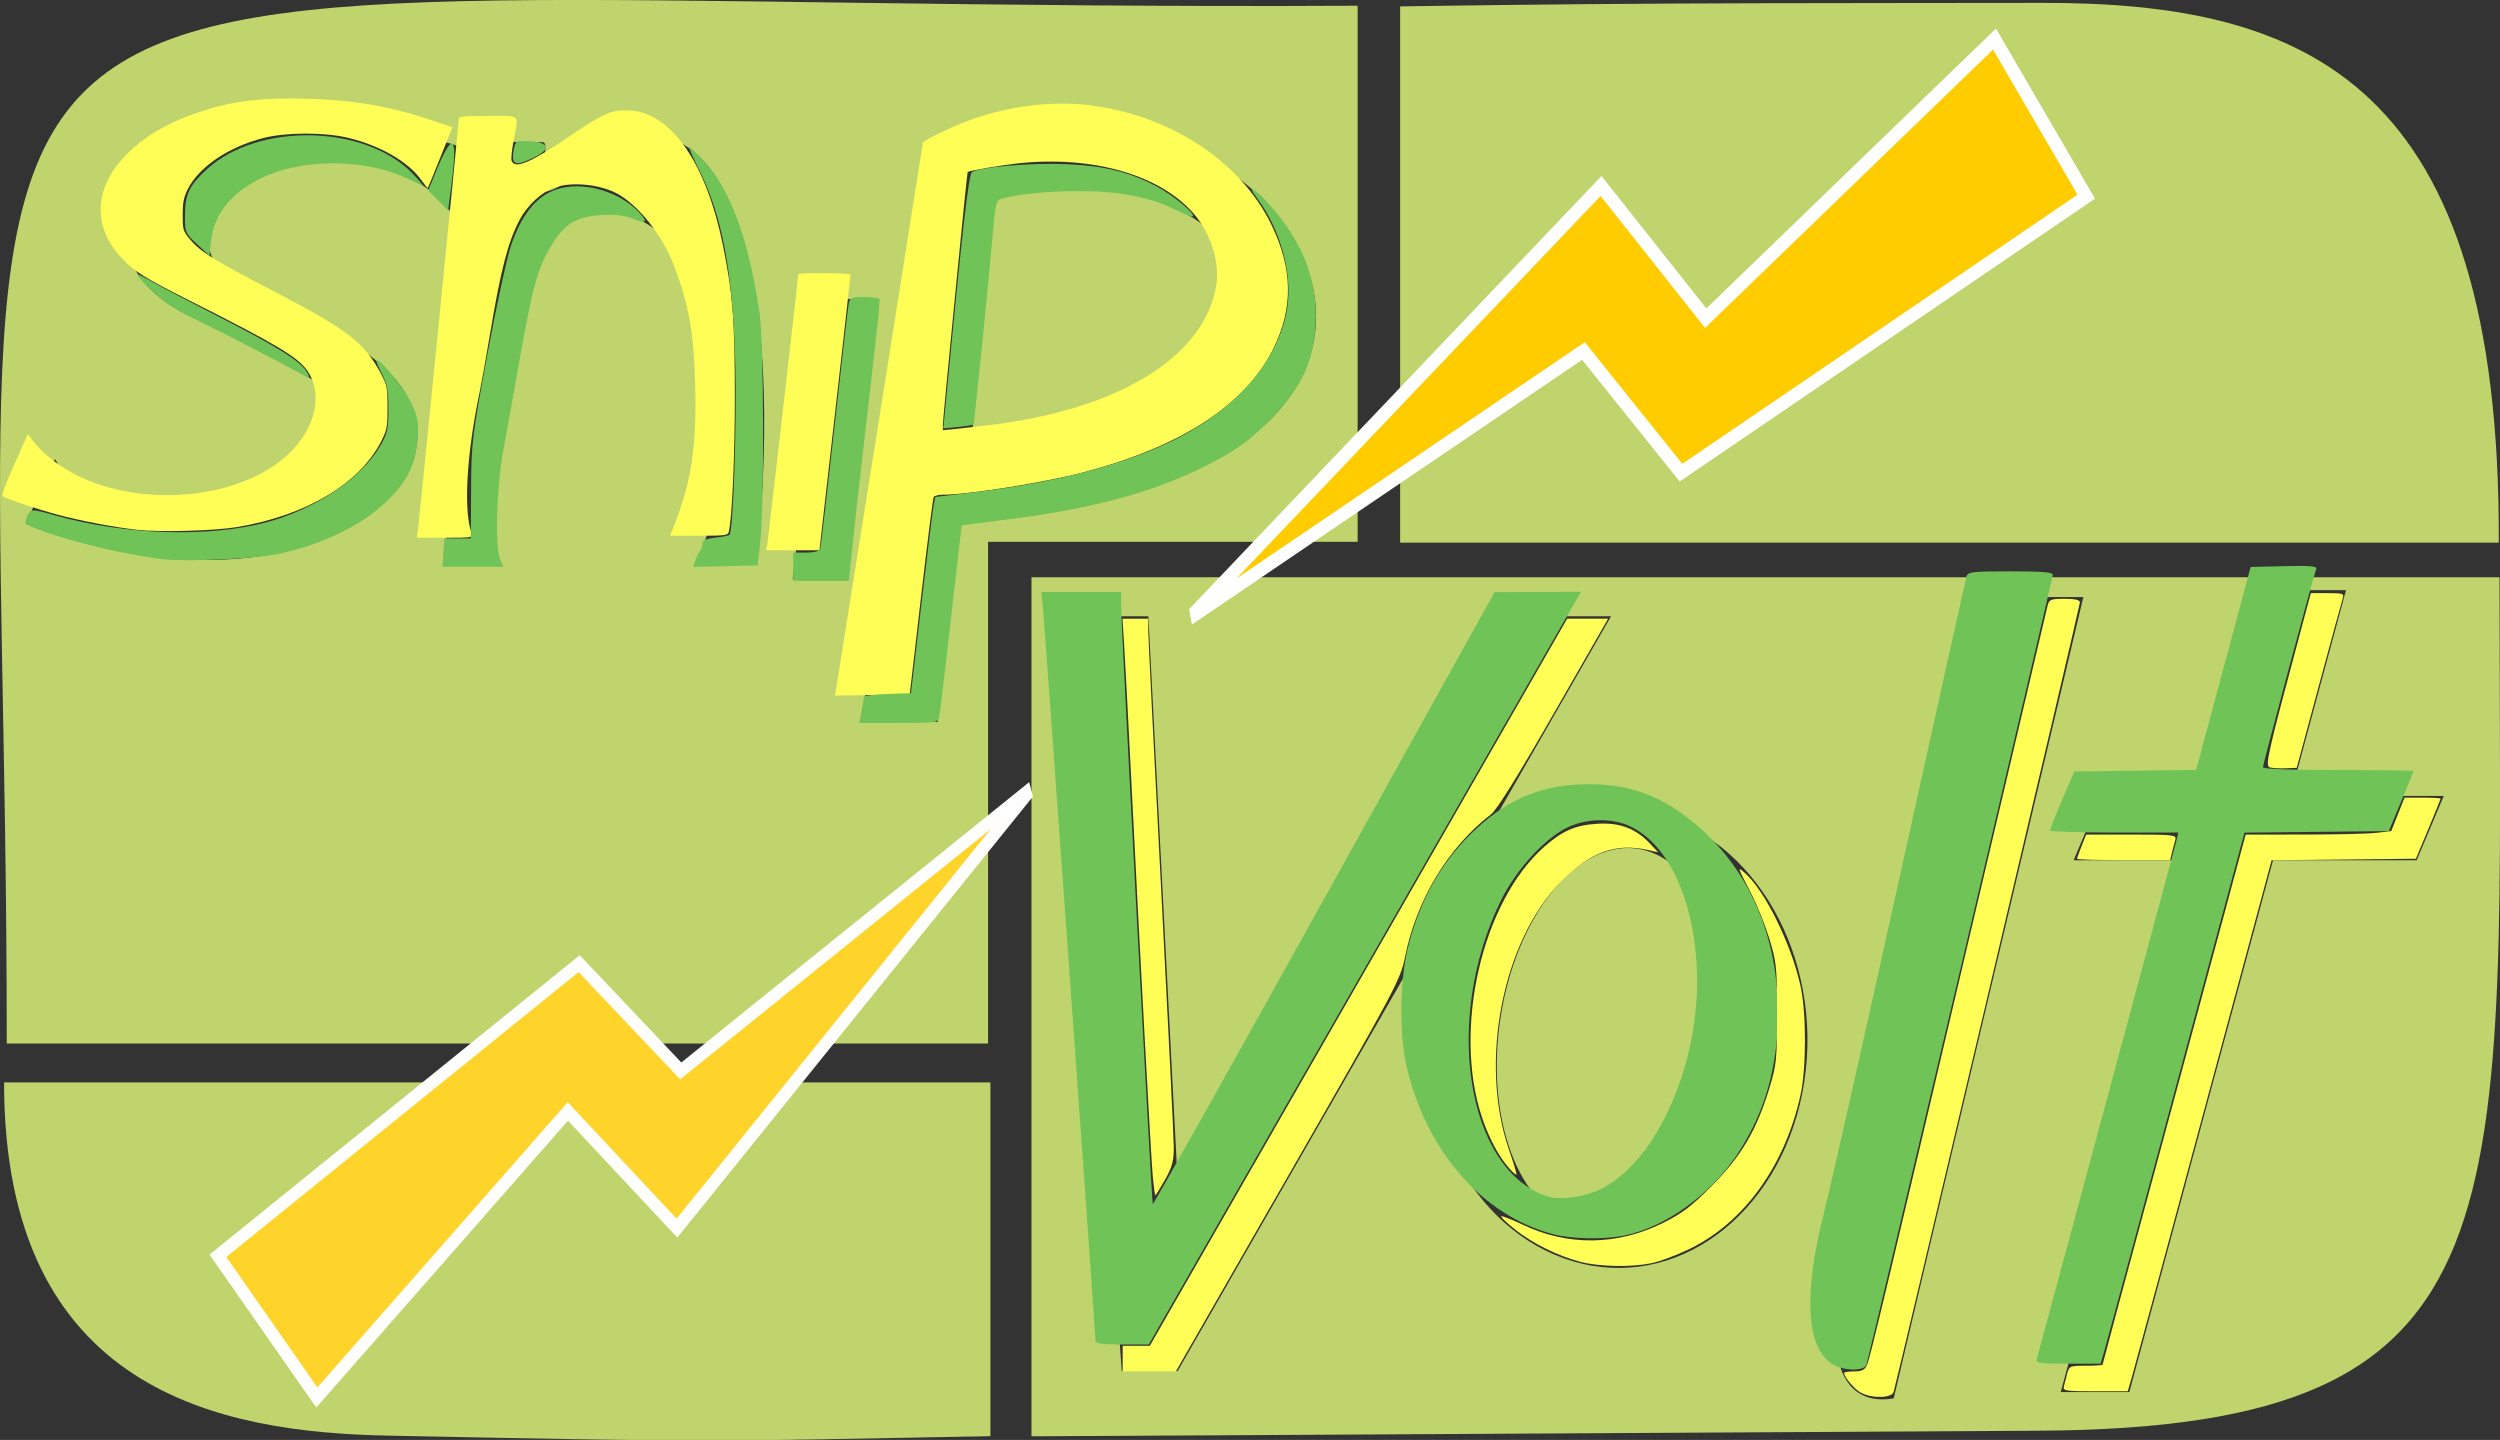 <?xml version="1.0" encoding="UTF-8" standalone="no"?>
<!-- Created with Inkscape (http://www.inkscape.org/) -->
<svg id="svg2" xmlns:rdf="http://www.w3.org/1999/02/22-rdf-syntax-ns#" xmlns="http://www.w3.org/2000/svg" height="106.32" width="184.59" version="1.1" xmlns:cc="http://creativecommons.org/ns#" xmlns:dc="http://purl.org/dc/elements/1.1/" viewBox="0 0 184.589 106.316">
	<rect x="0" y="0" width="184.589" height="106.316" fill="#333333" stroke="none"/>
	<g id="layer1" transform="translate(-122.04 -967.08)">
		<g fill-opacity=".902" fill="#cfe573">
			<path id="rect4278" d="m122.54 51.768h72.455v-37.047h27.287v-39.58c-113.21 0.602-99.742-13.087-99.742 76.627zm22.672-67.912c0.433-0.01 0.874-0.011 1.322 0 3.311 0.081 7.03 0.751 11.023 2.221l-1.938 4.861c-1.109-2.265-4.082-3.919-7.639-4.258-5.098-0.478-9.769 1.864-10.434 5.231-0.665 3.366 3.367 4.268 8.027 6.961 17.142 7.294 1.647 23.594-21.627 14.514l2.148-4.773c1.481 2.448 4.833 4.192 8.77 4.566 6.024 0.565 11.544-2.203 12.33-6.182 0.785-3.978-3.136-4.567-9.484-8.225-11.798-4.415-5.923-14.602 7.5-14.916zm57.443 0.387c18.12 0.249 29.251 26.28-9.686 29.104l-1.695 14.674h-5.658l6.527-40.953c3.562-2.033 7.156-2.87 10.512-2.824zm-32.377 0.541c5.171-0.01 9.833 9.262 7.629 31.621l-4.572 0.02c1.442-2.857 2.099-6.644 2.084-10.334-0.044-8.813-3.3-15.736-8.777-15.713-5.477 0.023-5.531 7.376-7.059 15.152 0 0-1.943 8.108-0.473 10.953l-4.33 0.017 3.14-31.301c2.067-0.009 2.45-0.003 4.162 0.016 0.838 0.01-0.96 3.632 0.18 3.654 1.1 0.02 5.801-3.525 5.801-3.525 0.741-0.369 1.49-0.559 2.228-0.561zm12.654 12.016h4.029l-2.363 20.682h-4.031zm12.592-7.381-1.869 18.916c29.5-1.803 23.641-24.021 1.869-18.916z" transform="translate(0 992.36)"/>
			<path id="rect4255" d="m198.2 1009.7v63.428l74.334-0.412c36.662-0.203 34.059-15.57 34.059-63.016h-108.39zm91.994 0.949h5.066l-4.107 15.199h11.324l-2 4.75h-10.607l-10.609 39.264h-5.066l10.609-39.264h-9.658l2-4.75h8.941l4.107-15.199zm-20.979 0.516h6.65l-14 59.16c-2.803 0.507-6.528-1.144-2.65-14l10-45.16zm-68.35 1.414h5.965l2.348 45.307 25.199-45.307h6.617l-32 55.73h-4.129l-4-55.73zm39.998 14.211c1.272-0.048 2.544 0.112 3.783 0.476 7.565 2.223 12.254 11.401 10.473 20.498-1.782 9.097-9.359 14.67-16.924 12.447-7.566-2.222-12.256-11.4-10.475-20.498 1.449-7.401 6.825-12.687 13.143-12.924zm1.352 2.902c-4.019 0.018-7.909 4.904-9.215 11.572-1.482 7.567 0.862 14.744 5.234 16.029 4.373 1.286 9.12-3.808 10.602-11.377 1.481-7.567-0.862-14.742-5.234-16.027-0.451-0.133-0.914-0.199-1.385-0.197h-0.002z"/>
			<path id="rect4228" d="m122.34 1047h72.828v26.119c-21.319 0.394-19.673 0.46-44.482-0.04-12.255-0.247-28.346-3.159-28.346-26.079z"/>
			<path id="rect4232" d="m225.42 967.55c19.327-0.305 34.901-0.228 47.322-0.259 19.707-0.049 33.941 5.863 33.796 39.853h-81.118z"/>
		</g>
		<path id="rect4216" d="m276.08 981.6-6.774-11.637-21.324 20.608-7.728-9.759-29.891 31.398 0.029 0.162 28.563-19.377 7.202 8.982z" stroke="#fff" stroke-linecap="round" stroke-width=".967" fill="#fc0"/>
		<path id="path4236" d="m138.13 1059.8 7.303 10.462 18.534-21.12 8.057 8.614 25.784-31.976-0.04-0.151-25.465 20.521-7.5-7.922z" stroke-opacity=".987" stroke="#fff" stroke-linecap="round" stroke-width=".916" fill="#ffd42a"/>
		<g fill="#fffe57">
			<path id="path4343" d="m132.19 1006.2c-1.694-0.187-4.214-0.667-5.932-1.13-1.562-0.421-3.867-1.202-4.044-1.369-0.063-0.059 0.334-1.11 0.882-2.335l0.996-2.227 0.558 0.706c0.676 0.856 2.127 1.915 3.436 2.508 5.216 2.365 12.426 1.373 15.648-2.153 1.682-1.841 2.09-4.128 1.02-5.717-0.688-1.021-2.239-1.949-8.709-5.209-3.41-1.719-4.082-2.141-5.051-3.178-2.081-2.225-2.027-4.982 0.143-7.353 1.413-1.544 3.317-2.663 5.957-3.503 2.291-0.729 4.34-0.963 7.626-0.872 3.551 0.099 6.235 0.577 9.514 1.695l1.209 0.412-0.889 2.224c-0.489 1.223-0.905 2.241-0.925 2.261s-0.251-0.263-0.514-0.628c-0.946-1.318-3.008-2.503-5.341-3.072-1.766-0.43-4.638-0.424-6.317 0.015-2.612 0.683-4.756 2.15-5.575 3.814-0.282 0.573-0.356 0.96-0.356 1.859 0 1.047 0.036 1.18 0.458 1.705 0.79 0.982 1.763 1.593 6.222 3.908 5.519 2.864 6.761 3.822 7.979 6.151 0.437 0.835 0.467 0.991 0.467 2.449 0 1.4-0.041 1.641-0.41 2.391-1.569 3.194-5.538 5.582-10.708 6.443-1.667 0.278-5.668 0.389-7.345 0.204z"/>
			<path id="path4345" d="m152.89 1006.3c0.094-0.655 3.026-30.139 3.026-30.429 0-0.198 0.304-0.231 2.15-0.231 2.478 0 2.28-0.185 1.903 1.781-0.136 0.708-0.205 1.398-0.153 1.533 0.247 0.644 1.43 0.13 4.478-1.949 2.335-1.593 2.995-1.862 4.321-1.765 3.042 0.223 5.585 3.946 6.802 9.956 0.727 3.588 0.872 5.401 0.879 10.983 0.006 4.55-0.207 9.315-0.456 10.195-0.066 0.232-0.302 0.26-2.198 0.26h-2.124l0.417-1.075c1.154-2.972 1.539-5.623 1.438-9.899-0.095-4.01-0.466-6.106-1.602-9.052-0.803-2.083-2.454-4.208-3.993-5.138-1.261-0.763-3.437-1.013-4.792-0.551-0.928 0.316-2.025 1.332-2.579 2.387-0.869 1.656-1.387 3.658-2.191 8.463-0.29 1.734-0.629 3.636-0.754 4.226-0.989 4.681-1.22 8.877-0.579 10.528 0.093 0.24-0.059 0.26-1.982 0.26h-2.083l0.069-0.482z"/>
			<path id="path4347" d="m178.69 1007.3c0.065-0.359 2.292-19.77 2.292-19.976 0-0.125 3.855-0.095 3.86 0.031 0.002 0.061-0.514 4.666-1.147 10.232l-1.151 10.121h-1.964-1.964l0.074-0.408z"/>
			<path id="path4349" d="m183.75 1018.1c0.175-1.012 6.427-40.361 6.427-40.453 0-0.18 1.906-1.117 3.417-1.678 2.732-1.015 5.914-1.441 8.609-1.151 6.061 0.653 11.403 4.097 13.705 8.837 1.592 3.278 1.636 6.171 0.14 9.194-2.036 4.115-6.798 7.21-14.007 9.103-2.828 0.743-8.491 1.649-10.303 1.649-0.359 0-0.699 0.075-0.756 0.166-0.057 0.091-0.478 3.411-0.937 7.378l-0.834 7.212-2.76 0.04-2.76 0.04 0.058-0.337zm11.32-19.632c9.592-1.151 15.916-5.044 16.774-10.326 0.259-1.597-0.344-3.652-1.491-5.079-2.42-3.011-7.546-4.537-13.175-3.921-1.205 0.132-3.597 0.544-3.692 0.637-0.049 0.048-1.826 18.17-1.826 18.623v0.44l0.779-0.076c0.428-0.042 1.613-0.176 2.632-0.298z"/>
		</g>
		<g fill="#70c357">
			<path id="path4351" d="m272.43 1067.4c0.191-0.644 10.168-37.673 10.312-38.274l0.139-0.577h-4.742c-2.608 0-4.739-0.071-4.737-0.157 0.003-0.086 0.406-1.101 0.897-2.255l0.892-2.097 4.503-0.058 4.503-0.058 2.01-7.492 2.01-7.492 2.471-0.059c1.969-0.047 2.45 0 2.366 0.215-0.198 0.515-3.929 14.4-3.929 14.62 0 0.147 1.833 0.219 5.558 0.219 3.057 0 5.558 0.033 5.558 0.072 0 0.04-0.411 1.054-0.912 2.255l-0.912 2.182-5.327 0.056-5.327 0.056-5.023 18.609c-2.763 10.235-5.153 19.057-5.311 19.605l-0.288 0.996h-2.41c-2.197 0-2.401-0.033-2.301-0.367z"/>
			<path id="path4353" d="m257.34 1067.8c-1.948-1.188-2.164-5.226-0.603-11.265 0.391-1.512 2.889-12.602 5.552-24.643 2.663-12.042 4.89-22.059 4.949-22.261 0.097-0.328 0.439-0.367 3.24-0.367 2.403 0 3.132 0.062 3.132 0.268 0 0.249-13.506 57.484-13.757 58.297-0.156 0.507-1.663 0.49-2.514-0.028z"/>
			<path id="path4355" d="m236.7 1058.2c-5.236-1.375-9.422-6.212-10.832-12.516-0.523-2.34-0.466-6.298 0.126-8.649 0.907-3.604 2.536-6.443 5.01-8.734 2.525-2.337 5.018-3.32 8.422-3.32 3.31 0.001 5.902 1.103 8.577 3.647 3.449 3.281 5.311 7.919 5.311 13.23 0 4.002-0.952 7.333-2.979 10.42-1.955 2.978-5.321 5.407-8.35 6.026-1.514 0.309-3.891 0.263-5.285-0.103zm3.578-3.346c4.235-2.146 7.413-9.575 7.041-16.457-0.273-5.044-2.127-8.958-4.871-10.286-1.317-0.637-3.184-0.628-4.594 0.022-1.723 0.795-3.866 3.135-5.008 5.465-4.279 8.738-2.529 19.857 3.433 21.812 0.948 0.311 2.793 0.054 3.998-0.557z"/>
			<path id="path4357" d="m202.93 1066.1c0-0.507-3.76-52.912-3.882-54.107l-0.123-1.206h2.946 2.946l0.007 1.101c0.012 1.813 2.244 44.003 2.333 44.092 0.045 0.045 5.742-10.102 12.66-22.55l12.578-22.633 3.188-0.01 3.188-0.01-5.509 9.595c-3.03 5.277-10.21 17.782-15.955 27.788l-10.447 18.193h-1.966c-1.439 0-1.966-0.071-1.966-0.264z"/>
		</g>
		<g fill="#fffe57">
			<path id="path4359" d="m93.995 96.899c-0.14-1.536-0.922-15.966-1.583-29.204-0.228-4.556-0.468-9.11-0.534-10.119l-0.119-1.835h0.951 0.951l0.001 0.891c0.001 0.49 0.425 9.008 0.943 18.927 0.518 9.92 0.942 18.58 0.943 19.245 0.001 0.965-0.13 1.441-0.648 2.359-0.357 0.633-0.678 1.15-0.713 1.15-0.035 0-0.121-0.637-0.192-1.416z" transform="translate(113.16 957.02)"/>
			<path id="path4361" d="m91.774 110.37v-0.944h1.002 1.002l15.408-26.843 15.408-26.843 1.512-0.002 1.512-0.002-3.999 6.973c-2.679 4.671-4.217 7.141-4.658 7.482-3.163 2.443-5.486 6.293-6.335 10.499-0.348 1.726-0.607 2.211-8.642 16.201l-8.283 14.421h-1.964-1.964v-0.944z" transform="translate(113.16 957.02)"/>
			<path id="path4363" d="m120.36 96.374c-0.785-0.862-1.524-2.229-2.048-3.79-2.184-6.506-0.015-15.952 4.595-20.01 1.343-1.182 2.301-1.594 3.936-1.694 1.624-0.099 2.807 0.347 3.849 1.452l0.616 0.653-0.734-0.163c-2.415-0.538-4.23 0.12-6.426 2.33-4.329 4.356-6.079 13.338-3.856 19.788 0.339 0.983 0.589 1.813 0.556 1.846s-0.253-0.153-0.489-0.412z" transform="translate(113.16 957.02)"/>
			<path id="path4365" d="m125.54 103.22c-1.667-0.445-3.505-1.358-4.788-2.377-0.615-0.489-1.077-0.93-1.027-0.98 0.05-0.05 0.792 0.242 1.648 0.648 3.277 1.556 6.915 1.509 10.249-0.133 1.452-0.715 2.133-1.232 3.67-2.783 2.163-2.182 3.28-4.076 4.22-7.148 0.536-1.752 0.577-2.15 0.577-5.558 0-3.389-0.043-3.812-0.565-5.513-0.311-1.014-0.917-2.524-1.348-3.356-1.027-1.983-1.033-2.001-0.471-1.512 1.475 1.283 3.436 5.258 4.114 8.338 0.441 2.002 0.441 6.069 0 8.071-1.147 5.211-4.156 9.391-8.167 11.346-0.944 0.46-2.217 0.939-2.828 1.064-1.522 0.311-3.897 0.262-5.285-0.108z" transform="translate(113.16 957.02)"/>
			<path id="path4367" d="m146.28 112.89c-0.483-0.262-1.236-1.153-1.236-1.461 0-0.062 0.332-0.112 0.739-0.112 0.565 0 0.787-0.111 0.946-0.472 0.243-0.552 1.202-4.558 8.091-33.818 2.825-11.996 5.188-22.023 5.253-22.283 0.103-0.417 0.249-0.472 1.248-0.472 0.778 0 1.131 0.084 1.131 0.268 0 0.249-13.506 57.484-13.757 58.297-0.142 0.461-1.605 0.493-2.414 0.053z" transform="translate(113.16 957.02)"/>
			<path id="path4369" d="m161.27 112.42c0.06-0.202 0.171-0.627 0.247-0.944 0.131-0.548 0.198-0.577 1.373-0.577 0.68 0 1.236-0.036 1.236-0.081s1.595-5.967 3.546-13.16c1.95-7.193 4.327-15.981 5.282-19.528l1.736-6.449 4.313-0.002c2.372-0.001 4.791-0.059 5.375-0.129l1.062-0.128 0.49-1.234 0.49-1.234h1.332c0.732 0 1.332 0.033 1.332 0.073 0 0.04-0.411 1.054-0.912 2.255l-0.912 2.182-5.327 0.056-5.327 0.056-5.023 18.609c-2.763 10.235-5.153 19.057-5.311 19.605l-0.288 0.996h-2.41c-2.197 0-2.401-0.032-2.301-0.367z" transform="translate(113.16 957.02)"/>
			<path id="path4371" d="m176.47 66.72c-0.362-0.101-0.181-0.897 2.345-10.298l0.69-2.569h1.24c1.19 0 1.234 0.019 1.089 0.472-0.083 0.26-0.876 3.162-1.763 6.449l-1.612 5.977-0.82 0.033c-0.451 0.018-0.977-0.011-1.168-0.064z" transform="translate(113.16 957.02)"/>
			<path id="path4373" d="m162.24 73.467c0-0.055 0.152-0.48 0.337-0.944l0.337-0.843h3.347c3.089 0 3.338 0.028 3.238 0.367-0.06 0.202-0.171 0.627-0.247 0.944l-0.138 0.577h-3.438c-1.891 0-3.438-0.045-3.438-0.101z" transform="translate(113.16 957.02)"/>
		</g>
		<g fill="#70c357">
			<path id="path4393" d="m20.993 51.354c-2.627-0.281-7.103-1.344-9.267-2.201-1.03-0.408-1.076-0.457-0.858-0.936 0.278-0.61 0.285-0.61 2.142-0.09 5.125 1.435 11.242 1.632 15.533 0.499 3.559-0.94 7.01-3.253 8.401-5.631 0.537-0.919 0.612-1.253 0.615-2.726 0.002-1.349-0.092-1.859-0.479-2.596-0.265-0.504-0.444-0.954-0.399-0.999 0.206-0.206 2.117 2.151 2.599 3.205 0.457 0.999 0.521 1.38 0.434 2.592-0.123 1.72-0.66 2.905-1.923 4.242-1.85 1.959-4.929 3.517-8.409 4.255-1.634 0.347-6.618 0.576-8.389 0.387z" transform="translate(113.16 957.02)"/>
			<path id="path4395" d="m23.44 28.099c-0.885-0.821-0.908-0.878-0.902-2.139 0.007-1.559 0.312-2.204 1.604-3.394 3.782-3.486 11.71-3.325 15.202 0.308 0.519 0.54 0.849 0.942 0.734 0.893s-0.64-0.293-1.167-0.542c-3.167-1.501-7.883-1.479-10.877 0.052-2.193 1.122-3.356 2.625-3.572 4.617l-0.113 1.049-0.908-0.843z" transform="translate(113.16 957.02)"/>
			<path id="path4397" d="m41.231 24.852-0.734-0.734 0.713-1.73c0.417-1.012 0.836-1.73 1.009-1.73 0.297 0 0.263 1.074-0.127 3.985l-0.127 0.944-0.734-0.734z" transform="translate(113.16 957.02)"/>
			<path id="path4399" d="m41.618 50.858 0.073-1.049 0.976-0 0.976-0 0.021-3.618c0.02-3.458 0.073-3.896 1.198-9.946 0.648-3.48 1.422-7.067 1.721-7.969 0.697-2.103 1.662-3.438 2.932-4.053 1.889-0.914 4.873-0.232 6.524 1.49 0.728 0.759 0.582 0.915-0.452 0.483-0.569-0.238-1.247-0.314-2.287-0.257-1.817 0.099-2.742 0.646-3.658 2.162-1.103 1.825-1.414 2.97-2.563 9.439-0.348 1.961-0.823 4.603-1.054 5.872-0.483 2.648-0.608 7.018-0.225 7.917l0.245 0.577-2.249 0-2.249 0 0.073-1.049z" transform="translate(113.16 957.02)"/>
			<path id="path4401" d="m46.802 21.938c-0.064-0.103-0.057-0.485 0.016-0.849 0.13-0.648 0.152-0.66 1.203-0.598 1.437 0.084 1.555 0.577 0.285 1.192-1.003 0.486-1.328 0.541-1.504 0.255z" transform="translate(113.16 957.02)"/>
			<path id="path4403" d="m60.218 51.442c0.08-0.263 0.229-0.569 0.331-0.678s0.186-0.357 0.186-0.549c0-0.26 0.246-0.378 0.954-0.458 0.525-0.059 1-0.153 1.056-0.209 0.272-0.272 0.542-8.136 0.43-12.531-0.172-6.764-0.955-10.992-2.667-14.399-0.447-0.89-0.78-1.651-0.74-1.691 0.04-0.04 0.558 0.459 1.152 1.109 1.922 2.103 3.225 5.684 4.04 11.102 0.325 2.162 0.361 14.188 0.05 16.987l-0.186 1.678-2.376 0.059-2.376 0.059 0.145-0.479z" transform="translate(113.16 957.02)"/>
			<path id="path4405" d="m67.446 51.907v-1.049h0.95c0.572 0 0.987-0.104 1.041-0.262 0.05-0.144 0.523-4.179 1.052-8.966 0.528-4.787 1.005-8.916 1.06-9.175 0.086-0.412 0.23-0.472 1.131-0.472 0.568 0 1.07 0.071 1.117 0.157 0.082 0.152-0.036 1.257-1.209 11.377-0.301 2.595-0.656 5.78-0.79 7.078l-0.243 2.359h-2.055-2.055v-1.049z" transform="translate(113.16 957.02)"/>
			<path id="path4407" d="m72.498 62.55c0.095-0.49 0.177-0.958 0.182-1.04 0.005-0.082 0.786-0.176 1.736-0.21l1.726-0.061 0.772-6.583c0.425-3.62 0.828-6.88 0.896-7.244l0.124-0.661 2.987-0.36c5.648-0.681 10.454-1.902 14.083-3.579 4.941-2.283 8.287-6.033 8.918-9.997 0.402-2.527-0.501-5.829-2.221-8.121-0.885-1.179-0.157-0.74 1.042 0.629 2.22 2.535 3.291 5.145 3.291 8.022 0 3.1-0.924 5.23-3.317 7.646-1.778 1.795-2.637 2.395-5.281 3.692-3.593 1.762-8.064 2.947-13.946 3.696-1.961 0.25-3.578 0.461-3.593 0.469-0.015 0.008-0.374 3.083-0.796 6.831s-0.813 7.028-0.867 7.288c-0.097 0.462-0.161 0.472-3.003 0.472h-2.904l0.172-0.891z" transform="translate(113.16 957.02)"/>
			<path id="path4409" d="m78.679 40.138c1.269-13.266 1.719-17.221 1.975-17.379 0.6-0.371 4.409-0.689 6.945-0.579 2.847 0.123 4.651 0.567 6.692 1.647 1.183 0.626 2.859 2.012 2.666 2.205-0.059 0.059-0.595-0.139-1.191-0.441-1.926-0.976-4.199-1.423-7.242-1.423-2.339-0-4.52 0.224-5.789 0.596-0.252 0.074-0.369 0.48-0.467 1.615-0.384 4.465-1.441 14.946-1.514 15.019-0.047 0.047-0.566 0.131-1.154 0.188l-1.069 0.103 0.148-1.549z" transform="translate(113.16 957.02)"/>
			<path id="path4411" d="m31.118 37.672c-1.127-0.644-5.654-2.989-7.264-3.762-0.937-0.45-2.087-1.08-2.556-1.4-0.81-0.553-2.385-2.07-2.268-2.186 0.03-0.03 0.51 0.208 1.067 0.528 0.557 0.321 2.547 1.367 4.423 2.326 4.944 2.527 6.606 3.566 7.058 4.41 0.22 0.411 0.14 0.425-0.459 0.083z" transform="translate(113.16 957.02)"/>
		</g>
	</g>
</svg>
